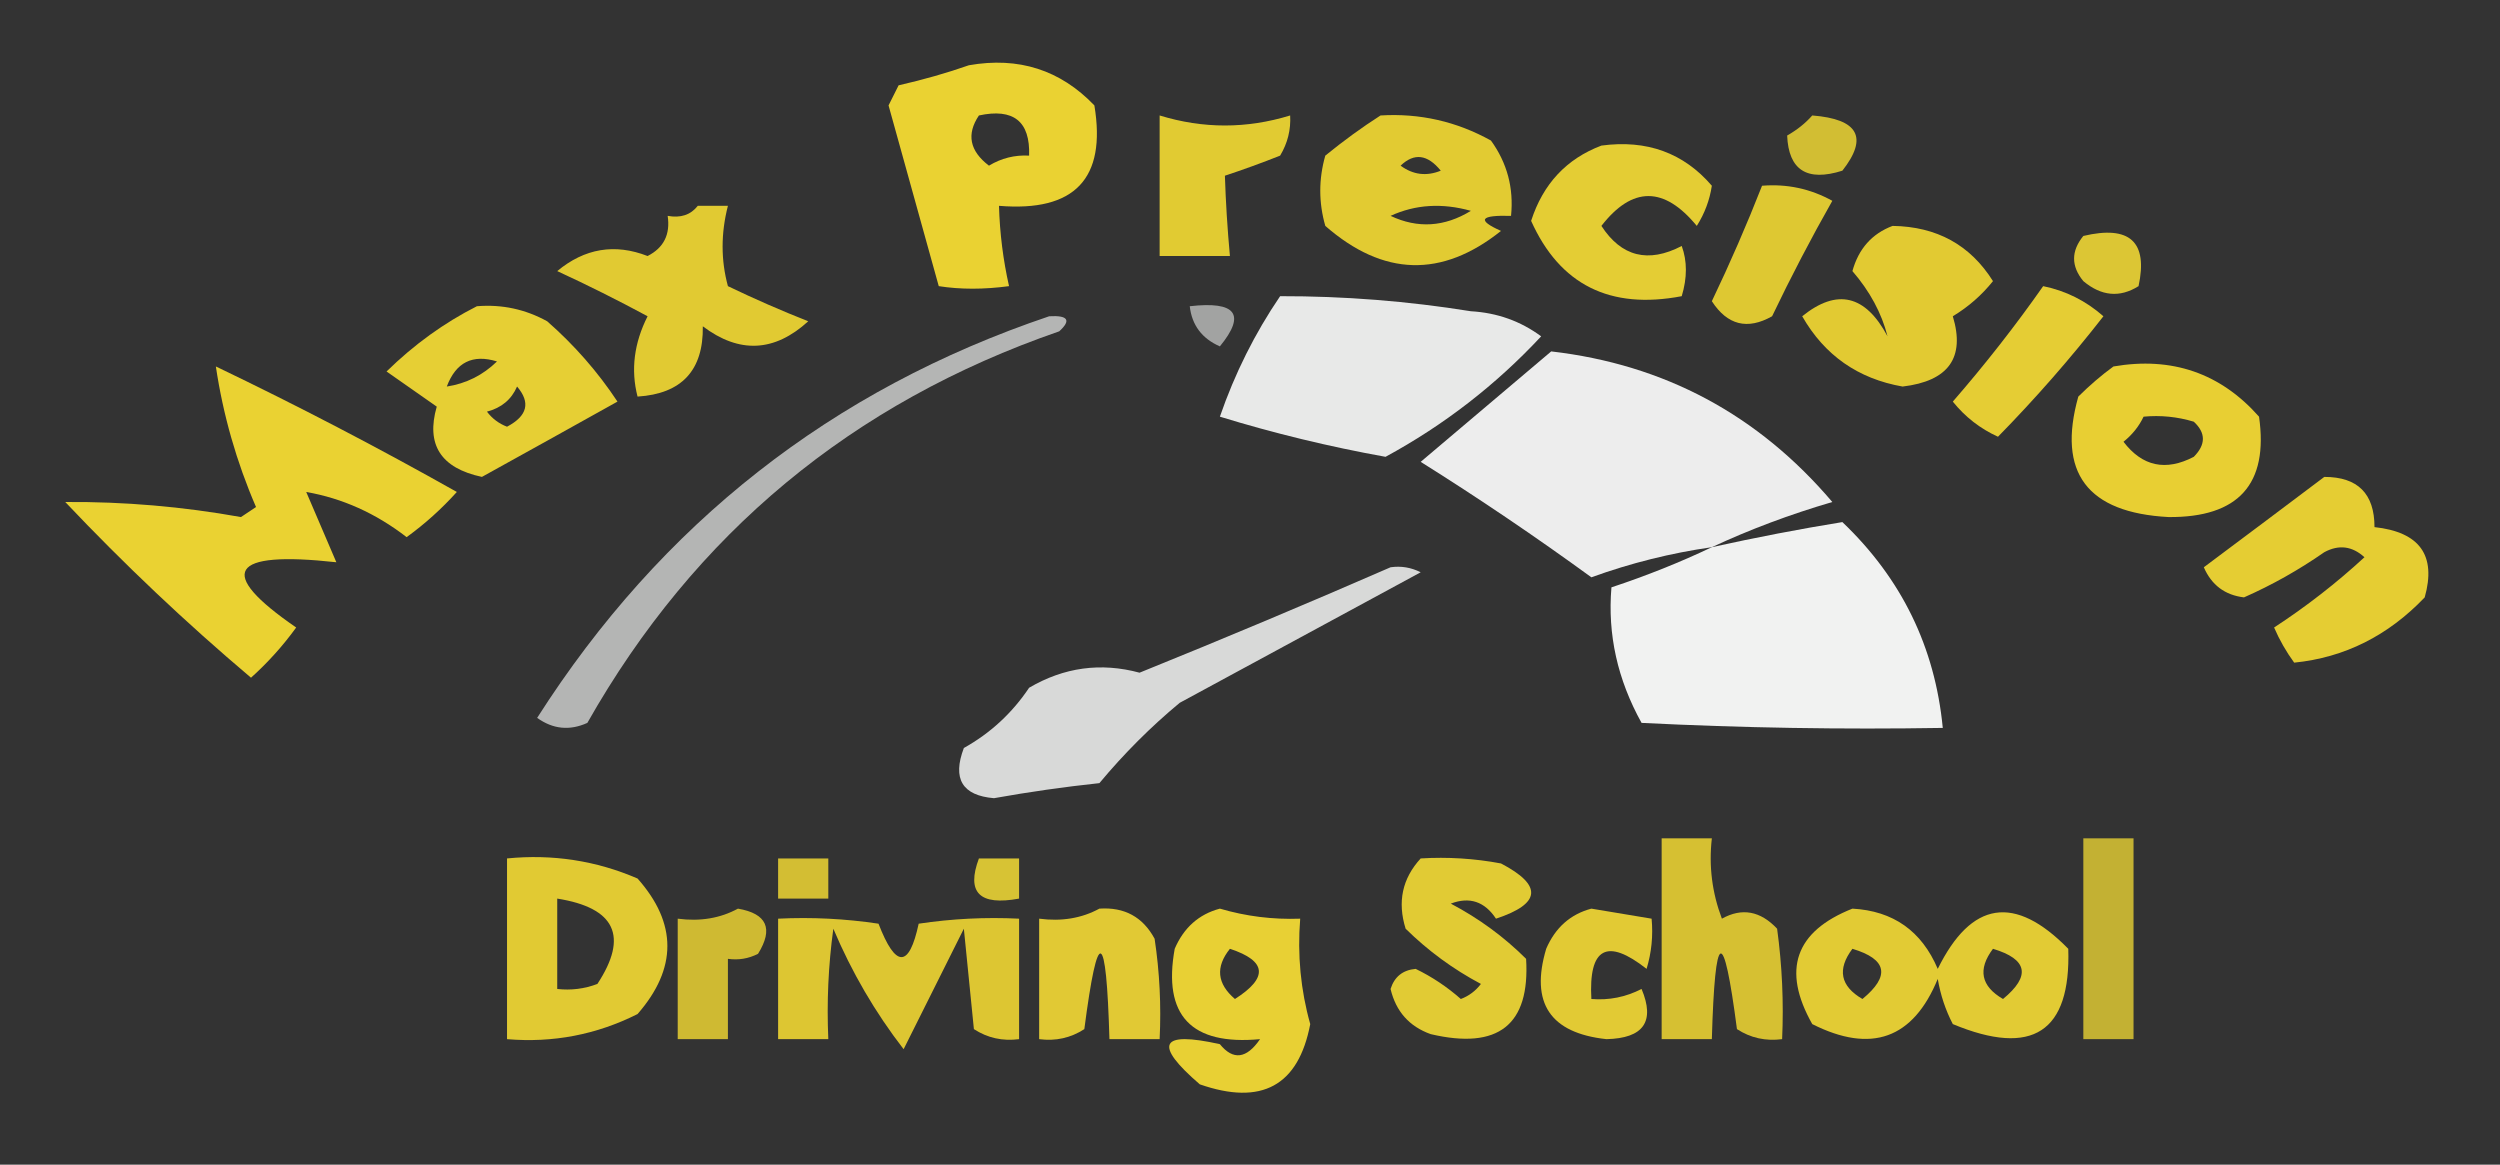 <?xml version="1.0" encoding="UTF-8"?>
<!DOCTYPE svg PUBLIC "-//W3C//DTD SVG 1.1//EN" "http://www.w3.org/Graphics/SVG/1.1/DTD/svg11.dtd">
<svg xmlns="http://www.w3.org/2000/svg" version="1.1" width="249px" height="116px" style="shape-rendering:geometricPrecision; text-rendering:geometricPrecision; image-rendering:optimizeQuality; fill-rule:evenodd; clip-rule:evenodd" xmlns:xlink="http://www.w3.org/1999/xlink">
<rect width="100%" height="100%" fill="#333333" stroke="none"/>
<g><path style="opacity:0.913" fill="#fbe133" d="M 96.5,6.5 C 101.447,5.628 105.613,6.961 109,10.5C 110.212,17.792 107.045,21.125 99.5,20.5C 99.575,23.206 99.908,25.873 100.5,28.5C 97.989,28.838 95.655,28.838 93.5,28.5C 91.835,22.506 90.168,16.506 88.5,10.5C 88.833,9.833 89.167,9.167 89.5,8.5C 91.982,7.933 94.316,7.266 96.5,6.5 Z M 97.5,11.5 C 100.95,10.756 102.616,12.09 102.5,15.5C 101.07,15.421 99.736,15.754 98.5,16.5C 96.576,15.035 96.243,13.368 97.5,11.5 Z"/></g>
<g><path style="opacity:0.873" fill="#fbe133" d="M 115.5,11.5 C 119.833,12.833 124.167,12.833 128.5,11.5C 128.579,12.931 128.246,14.264 127.5,15.5C 125.659,16.23 123.825,16.897 122,17.5C 122.083,20.119 122.25,22.786 122.5,25.5C 120.167,25.5 117.833,25.5 115.5,25.5C 115.5,20.833 115.5,16.167 115.5,11.5 Z"/></g>
<g><path style="opacity:0.876" fill="#fbe133" d="M 137.5,11.5 C 141.41,11.263 145.077,12.096 148.5,14C 150.113,16.228 150.78,18.728 150.5,21.5C 147.402,21.413 147.068,21.913 149.5,23C 143.601,27.706 137.768,27.539 132,22.5C 131.333,20.167 131.333,17.833 132,15.5C 133.812,14.023 135.645,12.69 137.5,11.5 Z M 139.5,16.5 C 140.849,15.204 142.182,15.37 143.5,17C 142.072,17.579 140.738,17.412 139.5,16.5 Z M 138.5,21.5 C 140.966,20.366 143.633,20.199 146.5,21C 143.872,22.61 141.205,22.777 138.5,21.5 Z"/></g>
<g><path style="opacity:0.798" fill="#fae134" d="M 180.5,11.5 C 185.098,11.861 186.098,13.694 183.5,17C 179.979,18.115 178.146,16.949 178,13.5C 178.995,12.934 179.828,12.267 180.5,11.5 Z"/></g>
<g><path style="opacity:0.883" fill="#fbe134" d="M 159.5,14.5 C 164.02,13.892 167.687,15.225 170.5,18.5C 170.281,19.938 169.781,21.271 169,22.5C 165.744,18.538 162.577,18.538 159.5,22.5C 161.494,25.568 164.161,26.235 167.5,24.5C 168.052,26.003 168.052,27.669 167.5,29.5C 160.358,30.864 155.358,28.364 152.5,22C 153.686,18.317 156.019,15.818 159.5,14.5 Z"/></g>
<g><path style="opacity:0.856" fill="#fbe133" d="M 175.5,18.5 C 177.989,18.298 180.323,18.798 182.5,20C 180.372,23.755 178.372,27.588 176.5,31.5C 174.046,32.886 172.046,32.386 170.5,30C 172.316,26.204 173.983,22.37 175.5,18.5 Z"/></g>
<g><path style="opacity:0.872" fill="#fbe033" d="M 69.5,20.5 C 70.5,20.5 71.5,20.5 72.5,20.5C 71.795,23.244 71.795,25.911 72.5,28.5C 75.125,29.764 77.792,30.93 80.5,32C 77.133,35.074 73.633,35.241 70,32.5C 70.067,36.887 67.9,39.221 63.5,39.5C 62.815,36.841 63.149,34.175 64.5,31.5C 61.544,29.904 58.544,28.404 55.5,27C 58.237,24.73 61.237,24.23 64.5,25.5C 66.111,24.68 66.778,23.346 66.5,21.5C 67.791,21.737 68.791,21.404 69.5,20.5 Z"/></g>
<g><path style="opacity:0.876" fill="#fbe033" d="M 188.5,22.5 C 192.907,22.565 196.24,24.398 198.5,28C 197.387,29.394 196.053,30.561 194.5,31.5C 195.746,35.622 194.079,37.956 189.5,38.5C 185.059,37.722 181.726,35.389 179.5,31.5C 182.964,28.699 185.797,29.366 188,33.5C 187.41,31.186 186.243,29.019 184.5,27C 185.117,24.773 186.451,23.273 188.5,22.5 Z"/></g>
<g><path style="opacity:0.845" fill="#fbe034" d="M 207.5,23.5 C 212.123,22.408 213.956,24.075 213,28.5C 211.132,29.672 209.298,29.505 207.5,28C 206.272,26.51 206.272,25.01 207.5,23.5 Z"/></g>
<g><path style="opacity:0.888" fill="#fefffe" d="M 127.5,29.5 C 133.871,29.488 140.204,29.988 146.5,31C 149.119,31.151 151.453,31.985 153.5,33.5C 148.987,38.34 143.82,42.34 138,45.5C 132.381,44.487 126.881,43.154 121.5,41.5C 122.986,37.194 124.986,33.194 127.5,29.5 Z"/></g>
<g><path style="opacity:0.885" fill="#fbe134" d="M 203.5,28.5 C 205.757,28.962 207.757,29.962 209.5,31.5C 206.236,35.687 202.736,39.687 199,43.5C 197.229,42.696 195.729,41.529 194.5,40C 197.738,36.272 200.738,32.439 203.5,28.5 Z"/></g>
<g><path style="opacity:0.89" fill="#fbe134" d="M 47.5,30.5 C 49.989,30.298 52.322,30.798 54.5,32C 57.206,34.371 59.539,37.037 61.5,40C 56.99,42.517 52.49,45.017 48,47.5C 43.908,46.625 42.408,44.292 43.5,40.5C 41.833,39.333 40.167,38.167 38.5,37C 41.248,34.31 44.248,32.144 47.5,30.5 Z M 44.5,38.5 C 45.406,36.086 47.072,35.253 49.5,36C 48.09,37.372 46.423,38.205 44.5,38.5 Z M 51.5,38.5 C 52.867,40.093 52.534,41.426 50.5,42.5C 49.692,42.192 49.025,41.692 48.5,41C 49.942,40.623 50.942,39.79 51.5,38.5 Z"/></g>
<g><path style="opacity:0.548" fill="#fefffe" d="M 118.5,30.5 C 123.118,29.975 124.118,31.308 121.5,34.5C 119.712,33.717 118.712,32.384 118.5,30.5 Z"/></g>
<g><path style="opacity:0.637" fill="#fefffe" d="M 104.5,31.5 C 106.379,31.393 106.712,31.893 105.5,33C 84.857,40.135 69.19,53.135 58.5,72C 56.741,72.797 55.075,72.631 53.5,71.5C 65.851,52.139 82.851,38.806 104.5,31.5 Z"/></g>
<g><path style="opacity:0.91" fill="#fefffe" d="M 170.5,54.5 C 166.409,55.085 162.409,56.085 158.5,57.5C 152.97,53.471 147.303,49.638 141.5,46C 145.833,42.333 150.167,38.667 154.5,35C 165.779,36.307 175.113,41.307 182.5,50C 178.285,51.234 174.285,52.734 170.5,54.5 Z"/></g>
<g><path style="opacity:0.901" fill="#fbe033" d="M 210.5,36.5 C 216.328,35.497 221.161,37.164 225,41.5C 225.959,48.215 222.959,51.548 216,51.5C 207.876,51.069 204.876,47.069 207,39.5C 208.145,38.364 209.312,37.364 210.5,36.5 Z M 213.5,41.5 C 215.199,41.34 216.866,41.507 218.5,42C 219.711,43.113 219.711,44.28 218.5,45.5C 215.707,46.955 213.374,46.455 211.5,44C 212.381,43.292 213.047,42.458 213.5,41.5 Z"/></g>
<g><path style="opacity:0.914" fill="#fbe133" d="M 21.5,36.5 C 29.631,40.399 37.631,44.565 45.5,49C 43.983,50.685 42.316,52.185 40.5,53.5C 37.439,51.131 34.106,49.631 30.5,49C 31.5,51.333 32.5,53.667 33.5,56C 22.839,54.832 21.506,56.998 29.5,62.5C 28.185,64.316 26.685,65.983 25,67.5C 18.531,62.032 12.364,56.199 6.5,50C 12.355,49.956 18.189,50.456 24,51.5C 24.5,51.167 25,50.833 25.5,50.5C 23.551,45.99 22.218,41.323 21.5,36.5 Z"/></g>
<g><path style="opacity:0.885" fill="#fbe133" d="M 231.5,47.5 C 234.833,47.5 236.5,49.167 236.5,52.5C 241.013,52.991 242.68,55.324 241.5,59.5C 237.844,63.329 233.51,65.495 228.5,66C 227.707,64.915 227.04,63.748 226.5,62.5C 229.72,60.397 232.72,58.064 235.5,55.5C 234.277,54.386 232.944,54.219 231.5,55C 228.958,56.77 226.291,58.27 223.5,59.5C 221.603,59.272 220.27,58.272 219.5,56.5C 223.53,53.491 227.53,50.491 231.5,47.5 Z"/></g>
<g><path style="opacity:0.937" fill="#fefffe" d="M 170.5,54.5 C 174.881,53.529 179.215,52.696 183.5,52C 189.392,57.617 192.725,64.45 193.5,72.5C 183.494,72.666 173.494,72.5 163.5,72C 161.102,67.681 160.102,63.181 160.5,58.5C 164.013,57.336 167.346,56.002 170.5,54.5 Z"/></g>
<g><path style="opacity:0.809" fill="#fefffe" d="M 138.5,56.5 C 139.552,56.35 140.552,56.517 141.5,57C 133.5,61.333 125.5,65.667 117.5,70C 114.623,72.387 111.956,75.054 109.5,78C 105.981,78.377 102.481,78.877 99,79.5C 95.836,79.233 94.836,77.567 96,74.5C 98.643,73.024 100.81,71.024 102.5,68.5C 105.978,66.46 109.645,65.96 113.5,67C 121.974,63.572 130.308,60.072 138.5,56.5 Z"/></g>
<g><path style="opacity:0.814" fill="#fbe033" d="M 165.5,83.5 C 167.167,83.5 168.833,83.5 170.5,83.5C 170.187,86.247 170.52,88.913 171.5,91.5C 173.496,90.39 175.329,90.724 177,92.5C 177.499,96.152 177.665,99.818 177.5,103.5C 175.856,103.714 174.356,103.38 173,102.5C 171.65,92.132 170.816,92.465 170.5,103.5C 168.833,103.5 167.167,103.5 165.5,103.5C 165.5,96.833 165.5,90.167 165.5,83.5 Z"/></g>
<g><path style="opacity:0.722" fill="#fbe134" d="M 207.5,83.5 C 209.167,83.5 210.833,83.5 212.5,83.5C 212.5,90.167 212.5,96.833 212.5,103.5C 210.833,103.5 209.167,103.5 207.5,103.5C 207.5,96.833 207.5,90.167 207.5,83.5 Z"/></g>
<g><path style="opacity:0.866" fill="#fbe133" d="M 50.5,85.5 C 55.041,85.052 59.374,85.719 63.5,87.5C 67.461,91.964 67.461,96.464 63.5,101C 59.414,103.053 55.08,103.887 50.5,103.5C 50.5,97.5 50.5,91.5 50.5,85.5 Z M 55.5,89.5 C 61.287,90.418 62.621,93.251 59.5,98C 58.207,98.49 56.873,98.657 55.5,98.5C 55.5,95.5 55.5,92.5 55.5,89.5 Z"/></g>
<g><path style="opacity:0.801" fill="#fbe134" d="M 77.5,85.5 C 79.167,85.5 80.833,85.5 82.5,85.5C 82.5,86.833 82.5,88.167 82.5,89.5C 80.833,89.5 79.167,89.5 77.5,89.5C 77.5,88.167 77.5,86.833 77.5,85.5 Z"/></g>
<g><path style="opacity:0.824" fill="#fae134" d="M 97.5,85.5 C 98.833,85.5 100.167,85.5 101.5,85.5C 101.5,86.833 101.5,88.167 101.5,89.5C 97.56,90.234 96.227,88.901 97.5,85.5 Z"/></g>
<g><path style="opacity:0.869" fill="#fbe134" d="M 141.5,85.5 C 144.187,85.336 146.854,85.503 149.5,86C 153.666,88.179 153.499,90.013 149,91.5C 147.867,89.789 146.367,89.289 144.5,90C 147.305,91.479 149.805,93.312 152,95.5C 152.401,102.083 149.235,104.583 142.5,103C 140.365,102.241 139.032,100.741 138.5,98.5C 138.887,97.28 139.72,96.614 141,96.5C 142.626,97.289 144.126,98.289 145.5,99.5C 146.308,99.192 146.975,98.692 147.5,98C 144.734,96.533 142.234,94.7 140,92.5C 139.167,89.829 139.667,87.496 141.5,85.5 Z"/></g>
<g><path style="opacity:0.867" fill="#fbe034" d="M 109.5,90.5 C 111.993,90.329 113.826,91.329 115,93.5C 115.498,96.817 115.665,100.15 115.5,103.5C 113.833,103.5 112.167,103.5 110.5,103.5C 110.184,92.465 109.35,92.132 108,102.5C 106.644,103.38 105.144,103.714 103.5,103.5C 103.5,99.5 103.5,95.5 103.5,91.5C 105.735,91.795 107.735,91.461 109.5,90.5 Z"/></g>
<g><path style="opacity:0.903" fill="#fbe034" d="M 121.5,90.5 C 124.096,91.265 126.763,91.599 129.5,91.5C 129.211,95.106 129.544,98.606 130.5,102C 129.327,108.15 125.66,110.15 119.5,108C 114.855,103.997 115.522,102.663 121.5,104C 122.819,105.628 124.152,105.461 125.5,103.5C 118.636,104.139 115.803,101.139 117,94.5C 117.907,92.391 119.407,91.058 121.5,90.5 Z M 122.5,94.5 C 126.173,95.708 126.34,97.374 123,99.5C 121.212,97.977 121.045,96.31 122.5,94.5 Z"/></g>
<g><path style="opacity:0.871" fill="#fbe034" d="M 158.5,90.5 C 160.5,90.833 162.5,91.167 164.5,91.5C 164.66,93.199 164.494,94.866 164,96.5C 160.05,93.392 158.217,94.392 158.5,99.5C 160.262,99.643 161.929,99.309 163.5,98.5C 164.864,101.749 163.698,103.415 160,103.5C 154.392,102.893 152.392,99.893 154,94.5C 154.907,92.391 156.407,91.058 158.5,90.5 Z"/></g>
<g><path style="opacity:0.871" fill="#fbe134" d="M 184.5,90.5 C 188.562,90.724 191.395,92.724 193,96.5C 196.337,89.726 200.67,89.059 206,94.5C 206.268,102.799 202.435,105.299 194.5,102C 193.773,100.601 193.273,99.101 193,97.5C 190.552,103.466 186.385,104.966 180.5,102C 177.453,96.6 178.787,92.767 184.5,90.5 Z M 184.5,94.5 C 187.956,95.536 188.29,97.203 185.5,99.5C 183.296,98.218 182.962,96.551 184.5,94.5 Z M 198.5,94.5 C 201.956,95.536 202.29,97.203 199.5,99.5C 197.296,98.218 196.962,96.551 198.5,94.5 Z"/></g>
<g><path style="opacity:0.779" fill="#fbe133" d="M 73.5,90.5 C 76.389,90.999 77.056,92.499 75.5,95C 74.552,95.483 73.552,95.65 72.5,95.5C 72.5,98.167 72.5,100.833 72.5,103.5C 70.833,103.5 69.167,103.5 67.5,103.5C 67.5,99.5 67.5,95.5 67.5,91.5C 69.735,91.795 71.735,91.461 73.5,90.5 Z"/></g>
<g><path style="opacity:0.852" fill="#fbe033" d="M 77.5,91.5 C 80.85,91.335 84.183,91.502 87.5,92C 89.213,96.439 90.546,96.439 91.5,92C 94.817,91.502 98.15,91.335 101.5,91.5C 101.5,95.5 101.5,99.5 101.5,103.5C 99.856,103.714 98.356,103.38 97,102.5C 96.667,99.167 96.333,95.833 96,92.5C 94,96.5 92,100.5 90,104.5C 87.162,100.828 84.829,96.828 83,92.5C 82.501,96.152 82.335,99.818 82.5,103.5C 80.833,103.5 79.167,103.5 77.5,103.5C 77.5,99.5 77.5,95.5 77.5,91.5 Z"/></g>
</svg>
